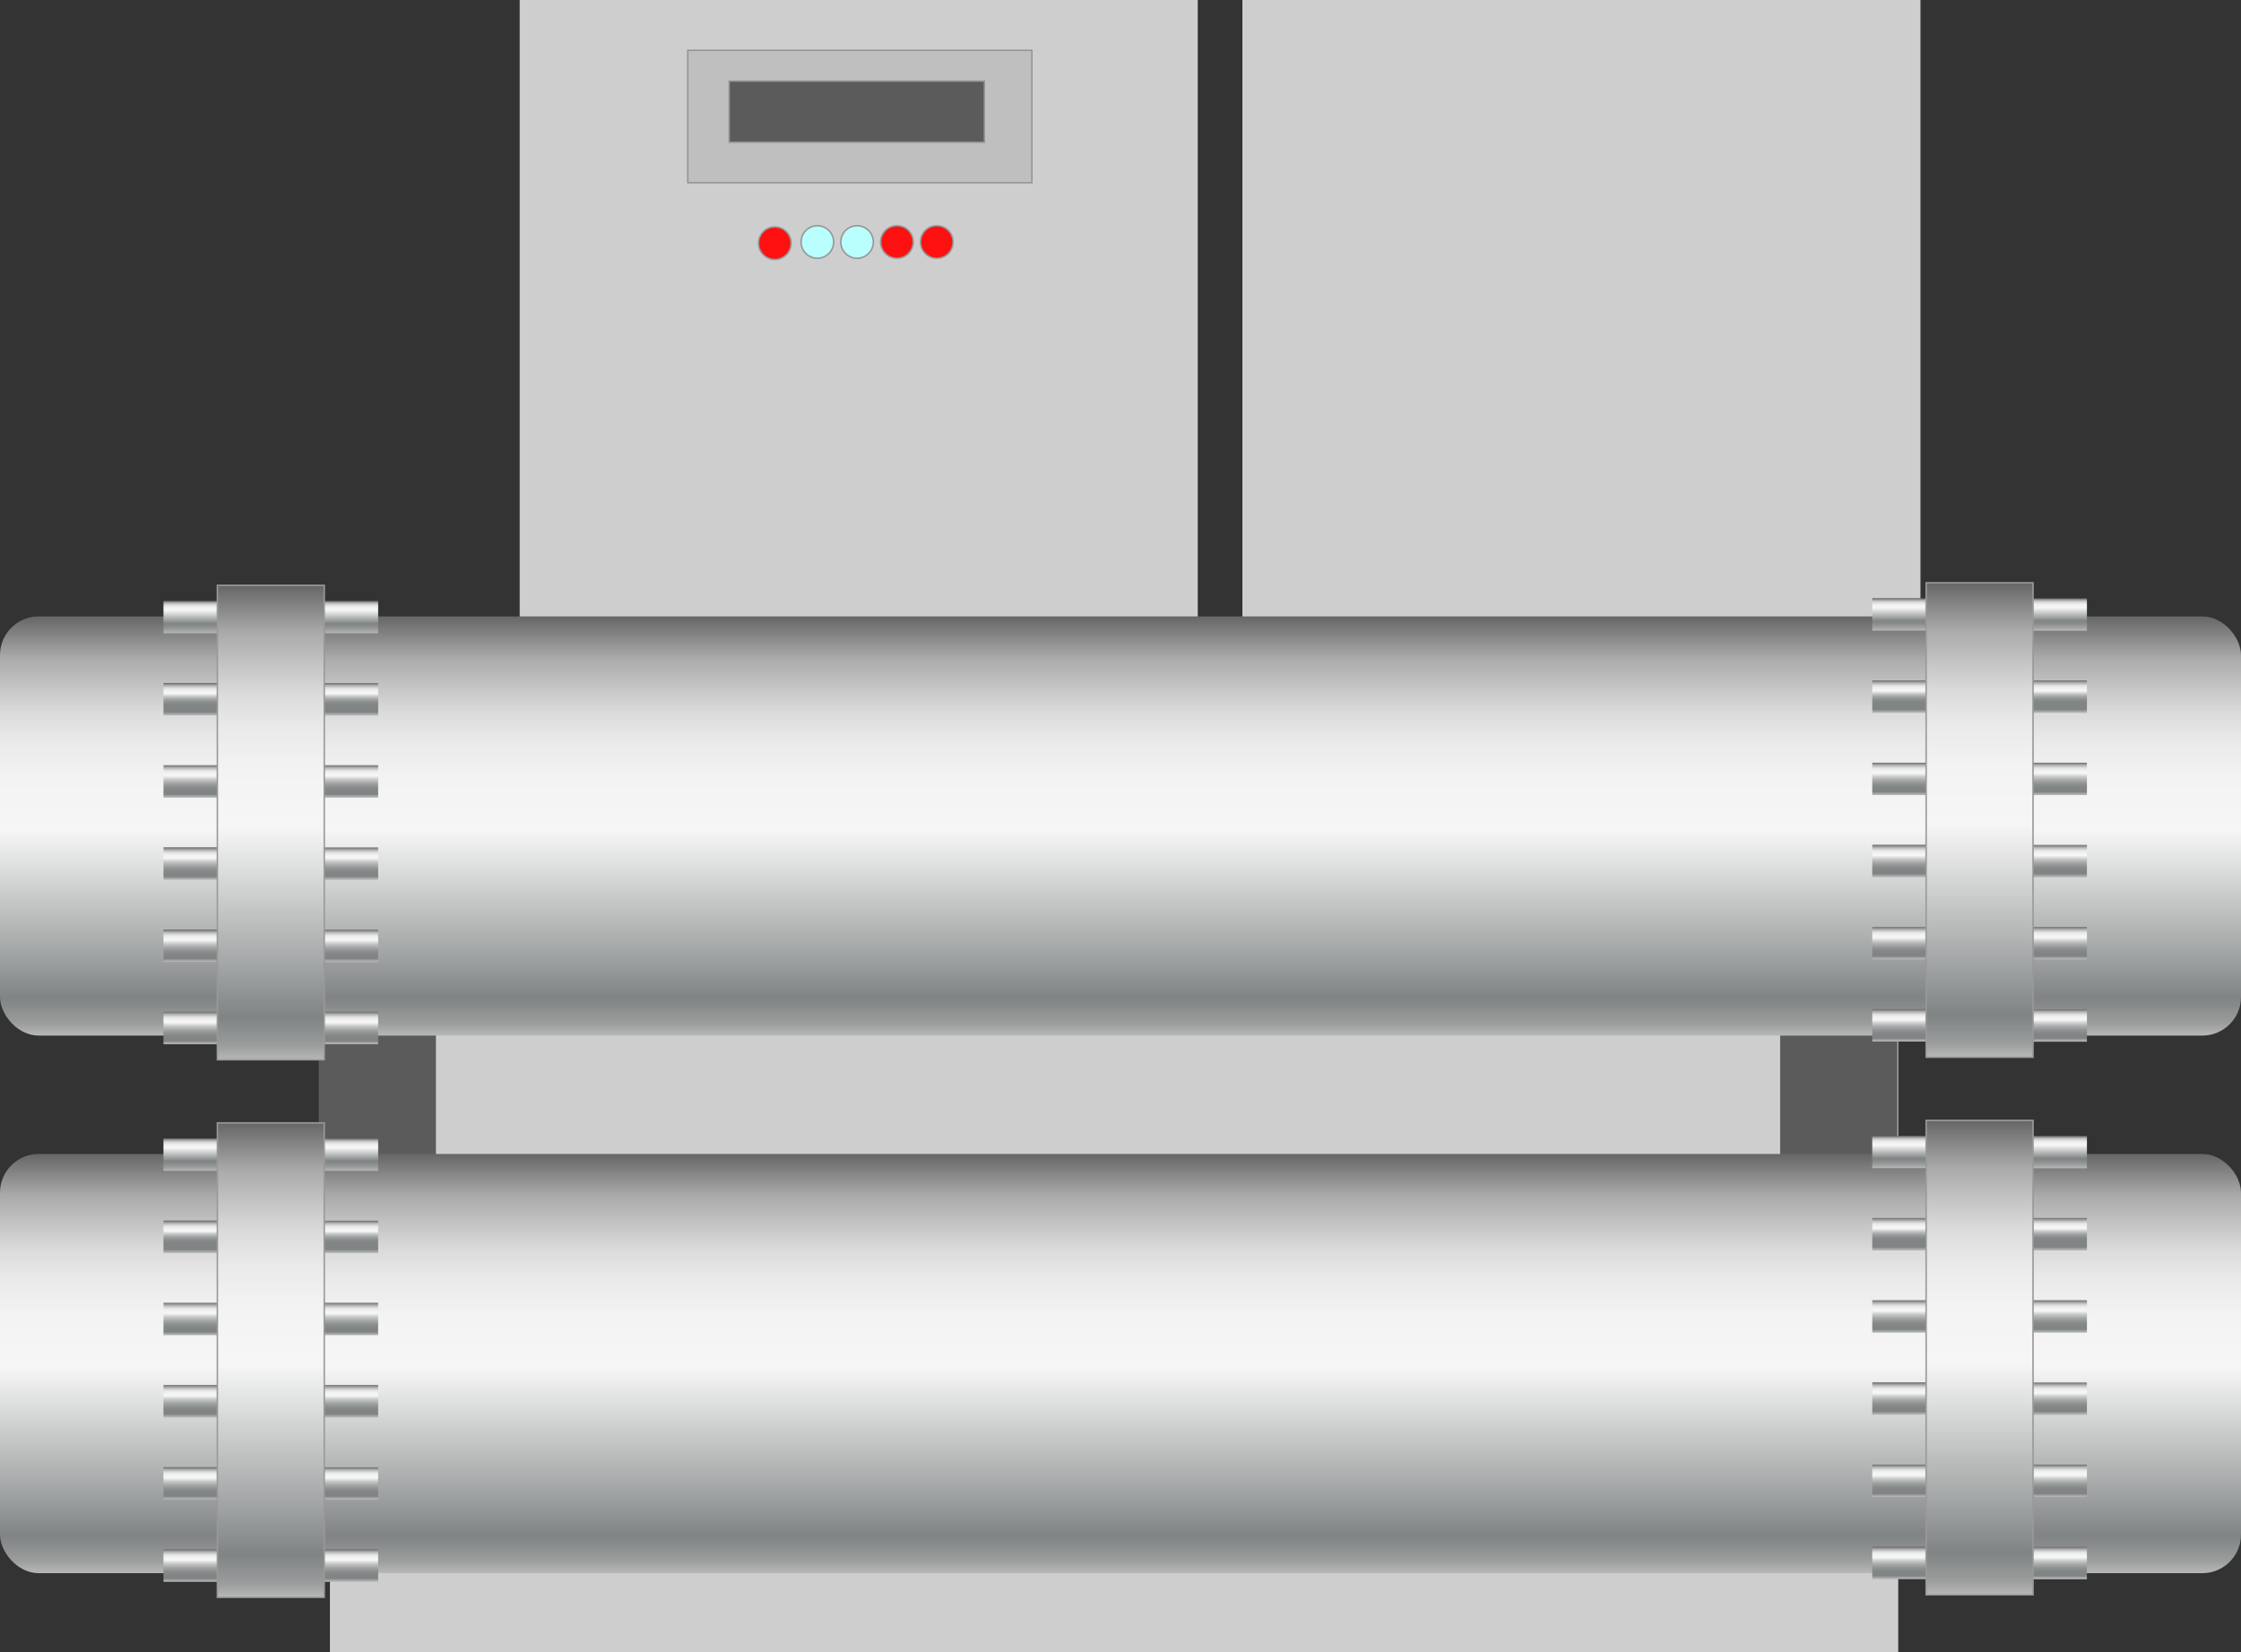 <svg xmlns="http://www.w3.org/2000/svg" xmlns:xlink="http://www.w3.org/1999/xlink" viewBox="0 0 150.11 110.66"><rect x="0" y="0" width="150.11" height="110.66" fill="#333333" stroke="none"/><defs><style>.cls-1{fill:#cecece;}.cls-2,.cls-58{fill:#5b5b5b;}.cls-3{fill:url(#未命名的渐变_143);}.cls-4{fill:url(#未命名的渐变_37);}.cls-5{fill:url(#未命名的渐变_61);}.cls-6{fill:url(#未命名的渐变_63);}.cls-7{fill:url(#未命名的渐变_63-2);}.cls-8{fill:url(#未命名的渐变_63-3);}.cls-9{fill:url(#未命名的渐变_63-4);}.cls-10{fill:url(#未命名的渐变_37-2);}.cls-11{fill:url(#未命名的渐变_61-2);}.cls-12{fill:url(#未命名的渐变_63-5);}.cls-13{fill:url(#未命名的渐变_63-6);}.cls-14{fill:url(#未命名的渐变_63-7);}.cls-15{fill:url(#未命名的渐变_63-8);}.cls-16,.cls-29,.cls-43,.cls-56{stroke:#999;}.cls-16,.cls-29,.cls-43,.cls-56,.cls-57,.cls-58,.cls-59,.cls-60{stroke-miterlimit:10;stroke-width:0.1px;}.cls-16{fill:url(#未命名的渐变_143-2);}.cls-17{fill:url(#未命名的渐变_37-3);}.cls-18{fill:url(#未命名的渐变_61-3);}.cls-19{fill:url(#未命名的渐变_63-9);}.cls-20{fill:url(#未命名的渐变_63-10);}.cls-21{fill:url(#未命名的渐变_63-11);}.cls-22{fill:url(#未命名的渐变_63-12);}.cls-23{fill:url(#未命名的渐变_37-4);}.cls-24{fill:url(#未命名的渐变_61-4);}.cls-25{fill:url(#未命名的渐变_63-13);}.cls-26{fill:url(#未命名的渐变_63-14);}.cls-27{fill:url(#未命名的渐变_63-15);}.cls-28{fill:url(#未命名的渐变_63-16);}.cls-29{fill:url(#未命名的渐变_143-3);}.cls-30{fill:url(#未命名的渐变_143-4);}.cls-31{fill:url(#未命名的渐变_37-5);}.cls-32{fill:url(#未命名的渐变_61-5);}.cls-33{fill:url(#未命名的渐变_63-17);}.cls-34{fill:url(#未命名的渐变_63-18);}.cls-35{fill:url(#未命名的渐变_63-19);}.cls-36{fill:url(#未命名的渐变_63-20);}.cls-37{fill:url(#未命名的渐变_37-6);}.cls-38{fill:url(#未命名的渐变_61-6);}.cls-39{fill:url(#未命名的渐变_63-21);}.cls-40{fill:url(#未命名的渐变_63-22);}.cls-41{fill:url(#未命名的渐变_63-23);}.cls-42{fill:url(#未命名的渐变_63-24);}.cls-43{fill:url(#未命名的渐变_143-5);}.cls-44{fill:url(#未命名的渐变_37-7);}.cls-45{fill:url(#未命名的渐变_61-7);}.cls-46{fill:url(#未命名的渐变_63-25);}.cls-47{fill:url(#未命名的渐变_63-26);}.cls-48{fill:url(#未命名的渐变_63-27);}.cls-49{fill:url(#未命名的渐变_63-28);}.cls-50{fill:url(#未命名的渐变_37-8);}.cls-51{fill:url(#未命名的渐变_61-8);}.cls-52{fill:url(#未命名的渐变_63-29);}.cls-53{fill:url(#未命名的渐变_63-30);}.cls-54{fill:url(#未命名的渐变_63-31);}.cls-55{fill:url(#未命名的渐变_63-32);}.cls-56{fill:url(#未命名的渐变_143-6);}.cls-57{fill:#bfbfbf;}.cls-57,.cls-58,.cls-59,.cls-60{stroke:#969696;}.cls-59{fill:#ff1010;}.cls-60{fill:#b8fffd;}</style><linearGradient id="未命名的渐变_143" x1="75.05" y1="69.37" x2="75.05" y2="41.29" gradientUnits="userSpaceOnUse"><stop offset="0" stop-color="#b7b7b7"/><stop offset="0.03" stop-color="#9b9d9d"/><stop offset="0.07" stop-color="#878b8b"/><stop offset="0.09" stop-color="#808484"/><stop offset="0.2" stop-color="#a3a6a6"/><stop offset="0.49" stop-color="#f6f6f6"/><stop offset="0.61" stop-color="#f3f3f3"/><stop offset="0.7" stop-color="#eaeaea"/><stop offset="0.77" stop-color="#dbdbdb"/><stop offset="0.83" stop-color="#c5c5c5"/><stop offset="0.9" stop-color="#aaa"/><stop offset="0.95" stop-color="#888"/><stop offset="1" stop-color="#666"/></linearGradient><linearGradient id="未命名的渐变_37" x1="502.75" y1="42.42" x2="502.75" y2="40.25" gradientTransform="matrix(1, 0, 0, -1, -490, 82.67)" gradientUnits="userSpaceOnUse"><stop offset="0" stop-color="#b7b7b7"/><stop offset="0.1" stop-color="#9fa0a0"/><stop offset="0.22" stop-color="#888c8c"/><stop offset="0.3" stop-color="#808484"/><stop offset="0.42" stop-color="#a3a6a6"/><stop offset="0.71" stop-color="#f6f6f6"/><stop offset="0.78" stop-color="#f3f3f3"/><stop offset="0.83" stop-color="#eaeaea"/><stop offset="0.87" stop-color="#dbdbdb"/><stop offset="0.91" stop-color="#c5c5c5"/><stop offset="0.94" stop-color="#aaa"/><stop offset="0.97" stop-color="#888"/><stop offset="1" stop-color="#666"/></linearGradient><linearGradient id="未命名的渐变_61" x1="502.75" y1="47.92" x2="502.75" y2="45.76" gradientTransform="matrix(1, 0, 0, -1, -490, 93.68)" gradientUnits="userSpaceOnUse"><stop offset="0" stop-color="#b7b7b7"/><stop offset="0.02" stop-color="#b0b1b1"/><stop offset="0.06" stop-color="#9ea0a0"/><stop offset="0.1" stop-color="#808484"/><stop offset="0.31" stop-color="#808484"/><stop offset="0.37" stop-color="#848888"/><stop offset="0.44" stop-color="#919494"/><stop offset="0.51" stop-color="#a6a8a8"/><stop offset="0.58" stop-color="#c3c5c5"/><stop offset="0.65" stop-color="#e8e9e9"/><stop offset="0.67" stop-color="#f6f6f6"/><stop offset="0.75" stop-color="#f3f3f3"/><stop offset="0.81" stop-color="#eaeaea"/><stop offset="0.85" stop-color="#dbdbdb"/><stop offset="0.89" stop-color="#c5c5c5"/><stop offset="0.93" stop-color="#aaa"/><stop offset="0.97" stop-color="#888"/><stop offset="1" stop-color="#666"/></linearGradient><linearGradient id="未命名的渐变_63" x1="502.75" y1="53.43" x2="502.75" y2="51.26" gradientTransform="matrix(1, 0, 0, -1, -490, 104.69)" gradientUnits="userSpaceOnUse"><stop offset="0" stop-color="#b7b7b7"/><stop offset="0.02" stop-color="#b0b1b1"/><stop offset="0.06" stop-color="#9ea0a0"/><stop offset="0.1" stop-color="#808484"/><stop offset="0.18" stop-color="#808484"/><stop offset="0.27" stop-color="#848888"/><stop offset="0.36" stop-color="#919494"/><stop offset="0.45" stop-color="#a6a8a8"/><stop offset="0.55" stop-color="#c3c5c5"/><stop offset="0.64" stop-color="#e8e9e9"/><stop offset="0.67" stop-color="#f6f6f6"/><stop offset="0.75" stop-color="#f3f3f3"/><stop offset="0.81" stop-color="#eaeaea"/><stop offset="0.85" stop-color="#dbdbdb"/><stop offset="0.89" stop-color="#c5c5c5"/><stop offset="0.93" stop-color="#aaa"/><stop offset="0.97" stop-color="#888"/><stop offset="1" stop-color="#666"/></linearGradient><linearGradient id="未命名的渐变_63-2" x1="502.75" y1="58.94" x2="502.75" y2="56.77" gradientTransform="matrix(1, 0, 0, -1, -490, 115.7)" xlink:href="#未命名的渐变_63"/><linearGradient id="未命名的渐变_63-3" x1="502.75" y1="64.44" x2="502.75" y2="62.28" gradientTransform="matrix(1, 0, 0, -1, -490, 126.72)" xlink:href="#未命名的渐变_63"/><linearGradient id="未命名的渐变_63-4" x1="502.75" y1="69.95" x2="502.75" y2="67.78" gradientTransform="matrix(1, 0, 0, -1, -490, 137.73)" xlink:href="#未命名的渐变_63"/><linearGradient id="未命名的渐变_37-2" x1="27.52" y1="42.42" x2="27.52" y2="40.25" gradientTransform="translate(-3.99)" xlink:href="#未命名的渐变_37"/><linearGradient id="未命名的渐变_61-2" x1="27.52" y1="47.92" x2="27.52" y2="45.76" gradientTransform="translate(-3.99)" xlink:href="#未命名的渐变_61"/><linearGradient id="未命名的渐变_63-5" x1="27.52" y1="53.43" x2="27.52" y2="51.26" gradientTransform="translate(-3.99)" xlink:href="#未命名的渐变_63"/><linearGradient id="未命名的渐变_63-6" x1="27.52" y1="58.94" x2="27.52" y2="56.77" gradientTransform="translate(-3.99)" xlink:href="#未命名的渐变_63"/><linearGradient id="未命名的渐变_63-7" x1="27.52" y1="64.44" x2="27.52" y2="62.28" gradientTransform="translate(-3.99)" xlink:href="#未命名的渐变_63"/><linearGradient id="未命名的渐变_63-8" x1="27.52" y1="69.95" x2="27.52" y2="67.78" gradientTransform="translate(-3.99)" xlink:href="#未命名的渐变_63"/><linearGradient id="未命名的渐变_143-2" x1="18.14" y1="70.99" x2="18.14" y2="39.21" xlink:href="#未命名的渐变_143"/><linearGradient id="未命名的渐变_37-3" x1="388.29" y1="42.24" x2="388.29" y2="40.08" gradientTransform="matrix(1, 0, 0, -1, -261.08, 82.32)" xlink:href="#未命名的渐变_37"/><linearGradient id="未命名的渐变_61-3" x1="388.29" y1="47.75" x2="388.29" y2="45.58" gradientTransform="matrix(1, 0, 0, -1, -261.08, 93.33)" xlink:href="#未命名的渐变_61"/><linearGradient id="未命名的渐变_63-9" x1="388.29" y1="53.26" x2="388.29" y2="51.09" gradientTransform="matrix(1, 0, 0, -1, -261.08, 104.35)" xlink:href="#未命名的渐变_63"/><linearGradient id="未命名的渐变_63-10" x1="388.29" y1="58.76" x2="388.29" y2="56.6" gradientTransform="matrix(1, 0, 0, -1, -261.08, 115.36)" xlink:href="#未命名的渐变_63"/><linearGradient id="未命名的渐变_63-11" x1="388.29" y1="64.27" x2="388.29" y2="62.1" gradientTransform="matrix(1, 0, 0, -1, -261.08, 126.37)" xlink:href="#未命名的渐变_63"/><linearGradient id="未命名的渐变_63-12" x1="388.29" y1="69.77" x2="388.29" y2="67.61" gradientTransform="matrix(1, 0, 0, -1, -261.08, 137.38)" xlink:href="#未命名的渐变_63"/><linearGradient id="未命名的渐变_37-4" x1="141.98" y1="42.24" x2="141.98" y2="40.08" gradientTransform="translate(-3.99)" xlink:href="#未命名的渐变_37"/><linearGradient id="未命名的渐变_61-4" x1="141.98" y1="47.75" x2="141.98" y2="45.58" gradientTransform="translate(-3.99)" xlink:href="#未命名的渐变_61"/><linearGradient id="未命名的渐变_63-13" x1="141.98" y1="53.26" x2="141.98" y2="51.09" gradientTransform="translate(-3.99)" xlink:href="#未命名的渐变_63"/><linearGradient id="未命名的渐变_63-14" x1="141.98" y1="58.76" x2="141.98" y2="56.6" gradientTransform="translate(-3.99)" xlink:href="#未命名的渐变_63"/><linearGradient id="未命名的渐变_63-15" x1="141.98" y1="64.27" x2="141.98" y2="62.1" gradientTransform="translate(-3.99)" xlink:href="#未命名的渐变_63"/><linearGradient id="未命名的渐变_63-16" x1="141.98" y1="69.77" x2="141.98" y2="67.61" gradientTransform="translate(-3.99)" xlink:href="#未命名的渐变_63"/><linearGradient id="未命名的渐变_143-3" x1="132.6" y1="70.81" x2="132.6" y2="39.04" xlink:href="#未命名的渐变_143"/><linearGradient id="未命名的渐变_143-4" x1="75.05" y1="105.38" x2="75.05" y2="77.3" xlink:href="#未命名的渐变_143"/><linearGradient id="未命名的渐变_37-5" x1="502.75" y1="78.43" x2="502.75" y2="76.26" gradientTransform="matrix(1, 0, 0, -1, -490, 154.69)" xlink:href="#未命名的渐变_37"/><linearGradient id="未命名的渐变_61-5" x1="502.75" y1="83.93" x2="502.75" y2="81.77" gradientTransform="matrix(1, 0, 0, -1, -490, 165.7)" xlink:href="#未命名的渐变_61"/><linearGradient id="未命名的渐变_63-17" x1="502.75" y1="89.44" x2="502.75" y2="87.27" gradientTransform="matrix(1, 0, 0, -1, -490, 176.71)" xlink:href="#未命名的渐变_63"/><linearGradient id="未命名的渐变_63-18" x1="502.75" y1="94.95" x2="502.75" y2="92.78" gradientTransform="matrix(1, 0, 0, -1, -490, 187.73)" xlink:href="#未命名的渐变_63"/><linearGradient id="未命名的渐变_63-19" x1="502.75" y1="100.45" x2="502.75" y2="98.29" gradientTransform="matrix(1, 0, 0, -1, -490, 198.74)" xlink:href="#未命名的渐变_63"/><linearGradient id="未命名的渐变_63-20" x1="502.75" y1="105.96" x2="502.75" y2="103.79" gradientTransform="matrix(1, 0, 0, -1, -490, 209.75)" xlink:href="#未命名的渐变_63"/><linearGradient id="未命名的渐变_37-6" x1="27.52" y1="78.43" x2="27.52" y2="76.26" gradientTransform="translate(-3.99)" xlink:href="#未命名的渐变_37"/><linearGradient id="未命名的渐变_61-6" x1="27.52" y1="83.93" x2="27.52" y2="81.77" gradientTransform="translate(-3.99)" xlink:href="#未命名的渐变_61"/><linearGradient id="未命名的渐变_63-21" x1="27.52" y1="89.44" x2="27.52" y2="87.27" gradientTransform="translate(-3.99)" xlink:href="#未命名的渐变_63"/><linearGradient id="未命名的渐变_63-22" x1="27.52" y1="94.95" x2="27.52" y2="92.78" gradientTransform="translate(-3.99)" xlink:href="#未命名的渐变_63"/><linearGradient id="未命名的渐变_63-23" x1="27.52" y1="100.45" x2="27.52" y2="98.29" gradientTransform="translate(-3.99)" xlink:href="#未命名的渐变_63"/><linearGradient id="未命名的渐变_63-24" x1="27.52" y1="105.96" x2="27.52" y2="103.79" gradientTransform="translate(-3.99)" xlink:href="#未命名的渐变_63"/><linearGradient id="未命名的渐变_143-5" x1="18.14" y1="107" x2="18.14" y2="75.22" xlink:href="#未命名的渐变_143"/><linearGradient id="未命名的渐变_37-7" x1="388.29" y1="78.25" x2="388.29" y2="76.09" gradientTransform="matrix(1, 0, 0, -1, -261.08, 154.34)" xlink:href="#未命名的渐变_37"/><linearGradient id="未命名的渐变_61-7" x1="388.29" y1="83.76" x2="388.29" y2="81.59" gradientTransform="matrix(1, 0, 0, -1, -261.08, 165.35)" xlink:href="#未命名的渐变_61"/><linearGradient id="未命名的渐变_63-25" x1="388.29" y1="89.27" x2="388.29" y2="87.1" gradientTransform="matrix(1, 0, 0, -1, -261.08, 176.37)" xlink:href="#未命名的渐变_63"/><linearGradient id="未命名的渐变_63-26" x1="388.29" y1="94.77" x2="388.29" y2="92.61" gradientTransform="matrix(1, 0, 0, -1, -261.08, 187.38)" xlink:href="#未命名的渐变_63"/><linearGradient id="未命名的渐变_63-27" x1="388.29" y1="100.28" x2="388.29" y2="98.11" gradientTransform="matrix(1, 0, 0, -1, -261.08, 198.39)" xlink:href="#未命名的渐变_63"/><linearGradient id="未命名的渐变_63-28" x1="388.29" y1="105.78" x2="388.29" y2="103.62" gradientTransform="matrix(1, 0, 0, -1, -261.08, 209.4)" xlink:href="#未命名的渐变_63"/><linearGradient id="未命名的渐变_37-8" x1="141.98" y1="78.25" x2="141.98" y2="76.09" gradientTransform="translate(-3.99)" xlink:href="#未命名的渐变_37"/><linearGradient id="未命名的渐变_61-8" x1="141.98" y1="83.76" x2="141.98" y2="81.59" gradientTransform="translate(-3.99)" xlink:href="#未命名的渐变_61"/><linearGradient id="未命名的渐变_63-29" x1="141.98" y1="89.27" x2="141.98" y2="87.1" gradientTransform="translate(-3.99)" xlink:href="#未命名的渐变_63"/><linearGradient id="未命名的渐变_63-30" x1="141.98" y1="94.77" x2="141.98" y2="92.61" gradientTransform="translate(-3.99)" xlink:href="#未命名的渐变_63"/><linearGradient id="未命名的渐变_63-31" x1="141.98" y1="100.28" x2="141.98" y2="98.11" gradientTransform="translate(-3.99)" xlink:href="#未命名的渐变_63"/><linearGradient id="未命名的渐变_63-32" x1="141.98" y1="105.78" x2="141.98" y2="103.62" gradientTransform="translate(-3.99)" xlink:href="#未命名的渐变_63"/><linearGradient id="未命名的渐变_143-6" x1="132.6" y1="106.82" x2="132.6" y2="75.05" xlink:href="#未命名的渐变_143"/></defs><title>Cold generator chiller（冷发电机冷却器）</title><g id="图层_2" data-name="图层 2"><g id="图层_23" data-name="图层 23"><g id="Cold_generator_chiller_冷发电机冷却器_" data-name="Cold generator chiller（冷发电机冷却器）"><rect class="cls-1" x="83.22" width="45.42" height="41.31"/><rect class="cls-1" x="34.81" width="45.42" height="41.31"/><rect class="cls-1" x="22.1" y="52.71" width="105.05" height="57.95"/><rect class="cls-2" x="119.24" y="57.39" width="7.85" height="26.08"/><rect class="cls-2" x="21.35" y="57.39" width="7.85" height="26.08"/><rect class="cls-3" y="41.29" width="150.11" height="28.08" rx="2.59"/><rect class="cls-4" x="10.95" y="40.25" width="3.61" height="2.17" transform="translate(25.51 82.67) rotate(180)"/><rect class="cls-5" x="10.95" y="45.76" width="3.61" height="2.17" transform="translate(25.51 93.68) rotate(180)"/><rect class="cls-6" x="10.95" y="51.26" width="3.61" height="2.17" transform="translate(25.51 104.69) rotate(180)"/><rect class="cls-7" x="10.95" y="56.77" width="3.61" height="2.17" transform="translate(25.51 115.7) rotate(180)"/><rect class="cls-8" x="10.95" y="62.28" width="3.61" height="2.17" transform="translate(25.51 126.72) rotate(180)"/><rect class="cls-9" x="10.95" y="67.78" width="3.61" height="2.17" transform="translate(25.51 137.73) rotate(180)"/><rect class="cls-10" x="21.72" y="40.25" width="3.61" height="2.17"/><rect class="cls-11" x="21.72" y="45.76" width="3.61" height="2.17"/><rect class="cls-12" x="21.72" y="51.26" width="3.61" height="2.17"/><rect class="cls-13" x="21.72" y="56.77" width="3.61" height="2.17"/><rect class="cls-14" x="21.72" y="62.28" width="3.61" height="2.17"/><rect class="cls-15" x="21.72" y="67.78" width="3.61" height="2.17"/><rect class="cls-16" x="14.56" y="39.21" width="7.16" height="31.78"/><rect class="cls-17" x="125.41" y="40.08" width="3.61" height="2.17" transform="translate(254.43 82.32) rotate(180)"/><rect class="cls-18" x="125.41" y="45.58" width="3.61" height="2.17" transform="translate(254.43 93.33) rotate(180)"/><rect class="cls-19" x="125.41" y="51.09" width="3.61" height="2.17" transform="translate(254.43 104.35) rotate(180)"/><rect class="cls-20" x="125.41" y="56.6" width="3.61" height="2.17" transform="translate(254.43 115.36) rotate(180)"/><rect class="cls-21" x="125.41" y="62.1" width="3.61" height="2.17" transform="translate(254.43 126.37) rotate(180)"/><rect class="cls-22" x="125.41" y="67.61" width="3.61" height="2.17" transform="translate(254.43 137.38) rotate(180)"/><rect class="cls-23" x="136.18" y="40.08" width="3.61" height="2.17"/><rect class="cls-24" x="136.18" y="45.58" width="3.61" height="2.17"/><rect class="cls-25" x="136.18" y="51.09" width="3.61" height="2.17"/><rect class="cls-26" x="136.18" y="56.6" width="3.61" height="2.17"/><rect class="cls-27" x="136.18" y="62.1" width="3.61" height="2.17"/><rect class="cls-28" x="136.18" y="67.61" width="3.61" height="2.17"/><rect class="cls-29" x="129.02" y="39.04" width="7.16" height="31.78"/><rect class="cls-30" y="77.3" width="150.11" height="28.08" rx="2.59"/><rect class="cls-31" x="10.95" y="76.26" width="3.61" height="2.17" transform="translate(25.51 154.69) rotate(180)"/><rect class="cls-32" x="10.95" y="81.77" width="3.61" height="2.17" transform="translate(25.51 165.7) rotate(180)"/><rect class="cls-33" x="10.95" y="87.27" width="3.61" height="2.17" transform="translate(25.51 176.71) rotate(180)"/><rect class="cls-34" x="10.95" y="92.78" width="3.61" height="2.17" transform="translate(25.51 187.73) rotate(180)"/><rect class="cls-35" x="10.95" y="98.29" width="3.61" height="2.17" transform="translate(25.51 198.74) rotate(180)"/><rect class="cls-36" x="10.95" y="103.79" width="3.61" height="2.17" transform="translate(25.51 209.75) rotate(180)"/><rect class="cls-37" x="21.72" y="76.26" width="3.61" height="2.17"/><rect class="cls-38" x="21.72" y="81.77" width="3.61" height="2.17"/><rect class="cls-39" x="21.72" y="87.27" width="3.61" height="2.17"/><rect class="cls-40" x="21.72" y="92.78" width="3.61" height="2.17"/><rect class="cls-41" x="21.72" y="98.29" width="3.61" height="2.17"/><rect class="cls-42" x="21.72" y="103.79" width="3.61" height="2.17"/><rect class="cls-43" x="14.56" y="75.22" width="7.16" height="31.78"/><rect class="cls-44" x="125.41" y="76.09" width="3.61" height="2.17" transform="translate(254.43 154.34) rotate(180)"/><rect class="cls-45" x="125.41" y="81.59" width="3.61" height="2.17" transform="translate(254.43 165.35) rotate(180)"/><rect class="cls-46" x="125.41" y="87.1" width="3.61" height="2.17" transform="translate(254.43 176.37) rotate(180)"/><rect class="cls-47" x="125.41" y="92.61" width="3.61" height="2.17" transform="translate(254.43 187.38) rotate(180)"/><rect class="cls-48" x="125.41" y="98.11" width="3.61" height="2.17" transform="translate(254.43 198.39) rotate(180)"/><rect class="cls-49" x="125.41" y="103.62" width="3.61" height="2.17" transform="translate(254.43 209.4) rotate(180)"/><rect class="cls-50" x="136.18" y="76.09" width="3.61" height="2.17"/><rect class="cls-51" x="136.18" y="81.59" width="3.61" height="2.17"/><rect class="cls-52" x="136.18" y="87.1" width="3.61" height="2.17"/><rect class="cls-53" x="136.18" y="92.61" width="3.61" height="2.17"/><rect class="cls-54" x="136.18" y="98.11" width="3.61" height="2.17"/><rect class="cls-55" x="136.18" y="103.62" width="3.61" height="2.17"/><rect class="cls-56" x="129.02" y="75.05" width="7.16" height="31.78"/><rect class="cls-57" x="46.07" y="3.37" width="23.05" height="8.87"/><rect class="cls-58" x="48.84" y="5.43" width="17.1" height="4.1"/><circle class="cls-59" cx="51.9" cy="16.29" r="1.09"/><circle class="cls-60" cx="54.75" cy="16.21" r="1.09"/><circle class="cls-60" cx="57.41" cy="16.21" r="1.09"/><circle class="cls-59" cx="60.08" cy="16.21" r="1.09"/><circle class="cls-59" cx="62.75" cy="16.21" r="1.09"/></g></g></g></svg>